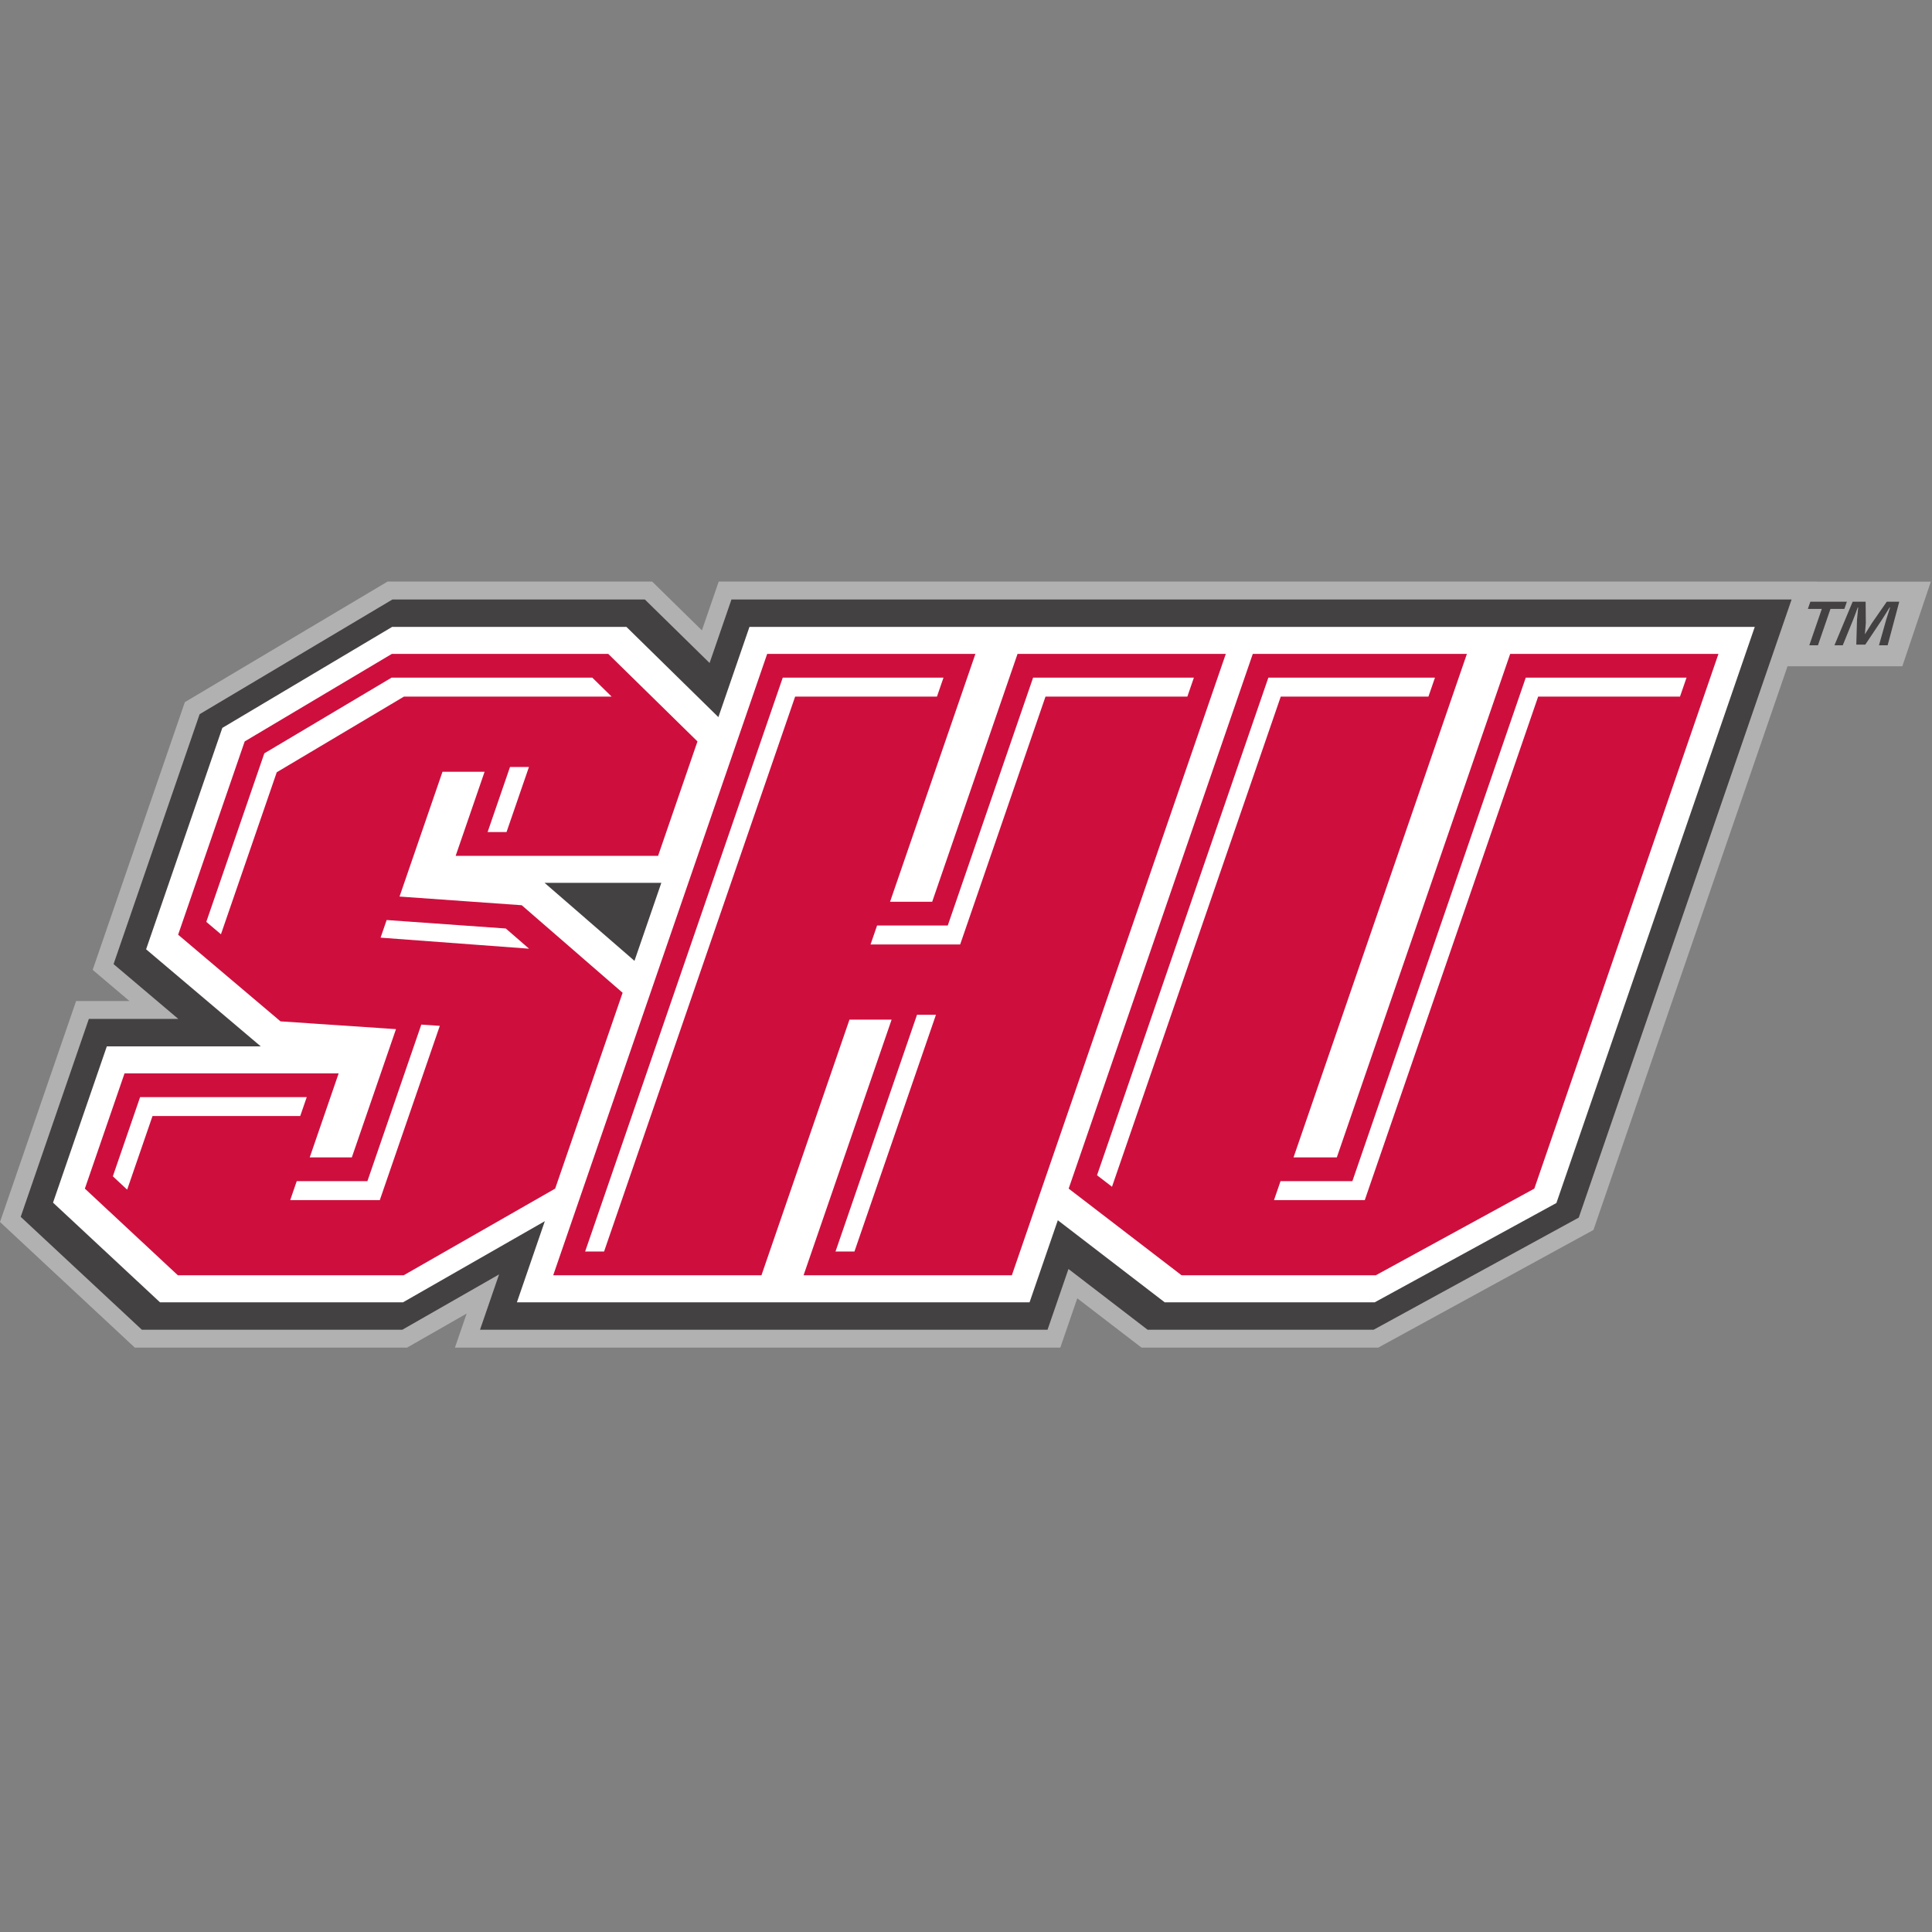 <svg width="200" height="200" xmlns="http://www.w3.org/2000/svg"><rect width="100%" height="100%" fill="#808080" stroke="none"/><g fill="none"><path fill="#B2B1B1" d="M199.879 60.216H188.06l.004-.011H74.4l-1.739 5.051-5.149-5.051H40.118L19.136 72.686 9.593 100.4l3.81 3.226H7.878L0 126.5l13.955 13.004h28.187l6.168-3.528-1.215 3.528h62.668l1.757-5.104 6.648 5.104h24.507l22.278-12.18 20.091-58.351h11.884l2.95-8.758"/><path d="M194.512 66.799l.748-2.654c.104-.349.251-.78.4-1.26h-.049c-.252.398-.568.928-.843 1.343l-1.676 2.504h-.928l.072-2.57c.037-.349.086-.88.124-1.278h-.049c-.143.415-.308.846-.468 1.26l-1.08 2.655h-.862l1.886-4.512h1.343l.02 2.206c-.021.348-.051.68-.095 1.145h.016c.258-.415.49-.797.703-1.128l1.545-2.223h1.294l-1.205 4.512h-.896zm-3.323-4.512l-.258.746h-1.442l-1.295 3.766h-.895l1.295-3.766h-1.444l.258-.746h3.781zm-56.718-.23h-58.75l-2.264 6.575-6.703-6.575H40.627L20.666 73.931l-8.91 25.873 6.701 5.673H9.198l-7.055 20.49 12.541 11.686H41.65l10.013-5.727-1.972 5.727h58.75l2.166-6.288 8.19 6.288H142.2l21.234-11.609 22.032-63.987H134.47" fill="#444142"/><path d="M56.376 91.393H68.46l-2.78 8.074-9.304-8.074zm74.279-26.498H77.584l-3.217 9.342-9.52-9.342H40.595l-17.58 10.457-7.89 22.92 11.866 10.046H11.059l-5.57 16.178 11.074 10.319H41.72l14.68-8.398-2.89 8.398h53.07l2.925-8.495 11.065 8.495h21.741l18.808-10.281 20.535-59.639h-50.998z" fill="#FFF"/><path fill="#CE0F3E" d="M68.125 88.596H47.17l2.995-8.703h-4.358L41.36 92.811l12.65.898 10.443 9.062-6.982 20.274-15.683 8.971H18.412l-9.627-8.97 4.108-11.933h22.165l-2.996 8.703h4.358l4.572-13.279-11.954-.806-10.598-8.97 6.89-20.008 15.23-9.06h22.408l9.234 9.06-4.077 11.843m70.261 31.22h-4.481l17.948-52.123h-22.166l-19.059 55.352 11.687 8.971h20.107l16.411-8.97 19.06-55.353h-21.56l-17.947 52.123m-33.639 12.2H83.186l9.113-26.463h-4.362l-9.111 26.463H57.268l22.149-64.323h21.557L92.139 93.35H96.5l8.835-25.657h21.56l-22.148 64.323"/><path fill="#FFF" d="M50.477 86.136h1.959l2.321-6.741h-1.96l-2.32 6.741M15.79 115.53h15.29l.675-1.959h-17.25l-2.823 8.2 1.482 1.381 2.625-7.622M52.36 96.118l-12.334-.877-.628 1.825 15.371 1.142-2.41-2.09m-13.041 28.115l6.21-18.037-1.914-.13-5.58 16.208h-7.316l-.675 1.959h9.275M28.649 79.944l13.17-7.834h21.494l-1.997-1.959H40.533l-13.17 7.834-6.007 17.446 1.517 1.284 5.776-16.771m103.911 42.33l-.675 1.959h9.396L159.23 72.11h14.684l.675-1.959h-16.643l-17.948 52.123h-7.438m.025-50.164h15.287l.675-1.959H131.3l-17.736 51.511 1.55 1.19 17.47-50.742m-35.696 32.943h-1.96l-8.437 24.505h1.96l8.437-24.505m-6.093-9.245l-.674 1.96h9.276l8.834-25.658h14.684l.675-1.959h-16.644l-8.834 25.657h-7.317M82.313 72.11h14.682l.674-1.959H81.03l-20.457 59.407h1.96l19.78-57.448"/></g></svg>